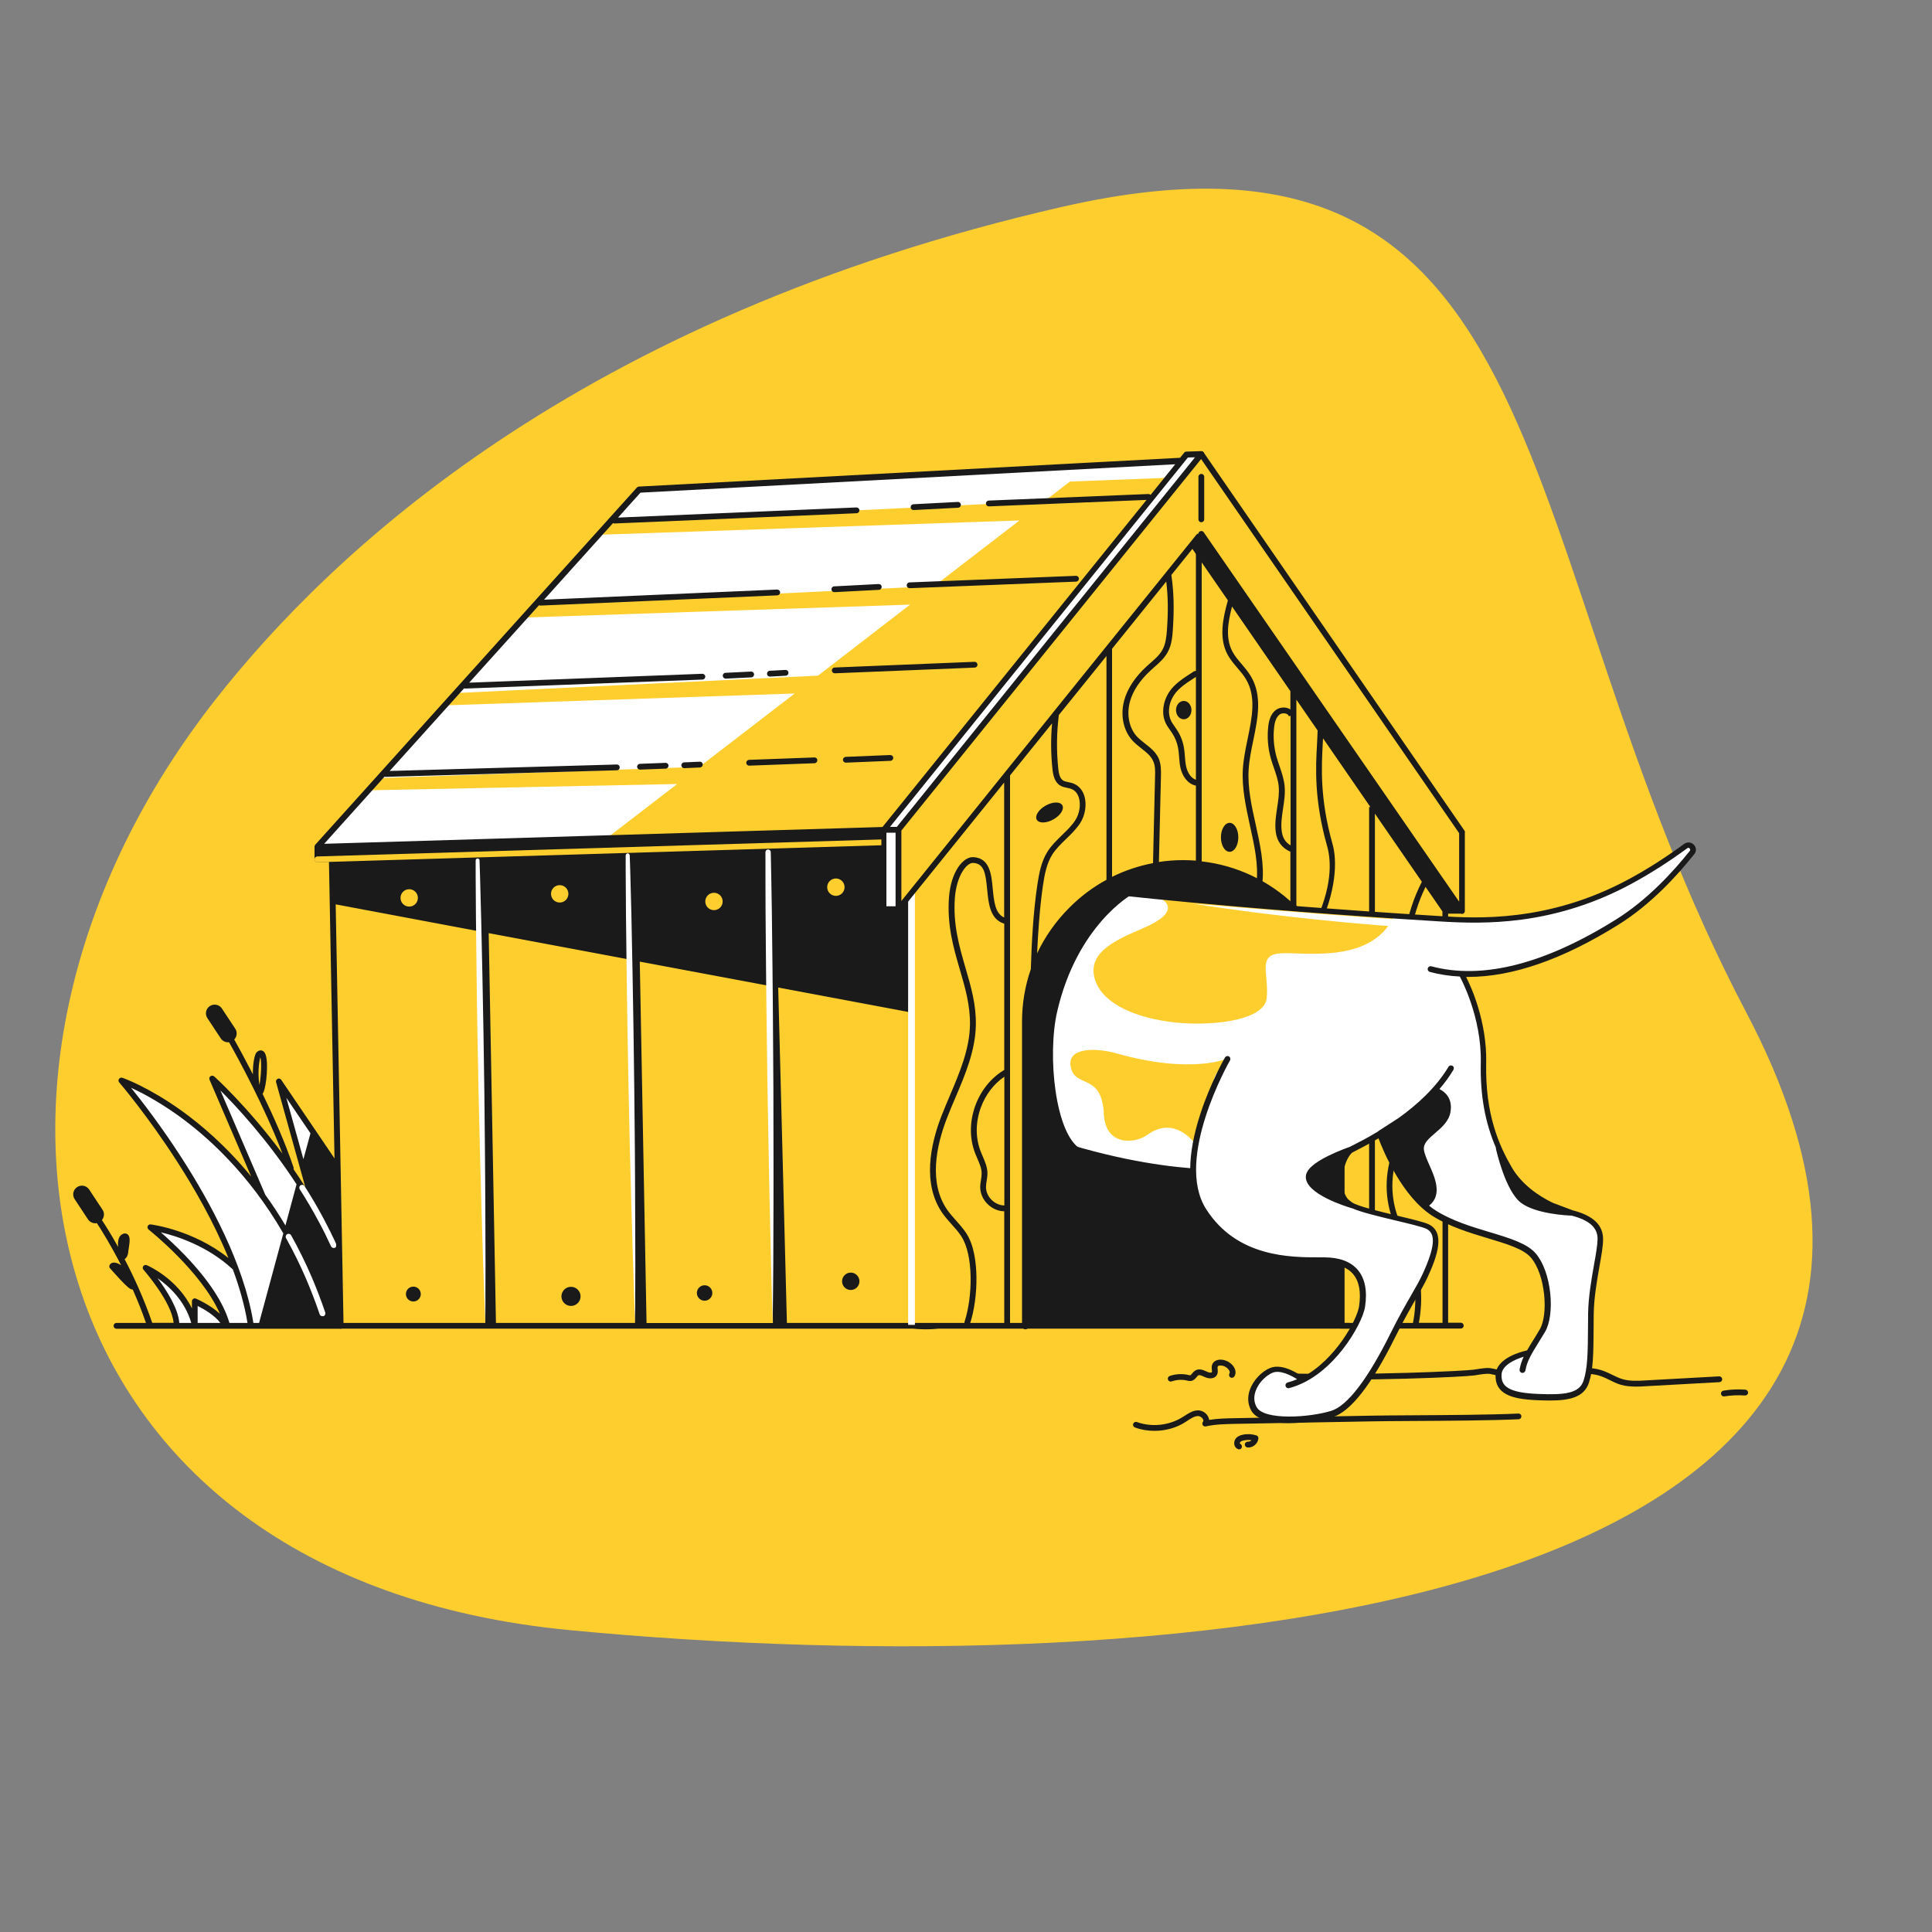 <?xml version="1.0" encoding="utf-8"?>
<!-- Generator: Adobe Illustrator 21.0.0, SVG Export Plug-In . SVG Version: 6.00 Build 0)  -->
<svg version="1.1" baseProfile="tiny" id="Layer_4" xmlns="http://www.w3.org/2000/svg" xmlns:xlink="http://www.w3.org/1999/xlink"
	 x="0px" y="0px" viewBox="0 0 2000 2000" xml:space="preserve">
<rect x="0" y="0" width="2000" height="2000" fill="#808080" stroke="none"/>
<g>
	<path fill="#FECE2F" d="M589.6,1687.5c-563.1-54-669.8-577.8-366-964c118-150,373.6-394.5,876.1-509.4
		c525.1-120,456.4,356.2,708.1,834.1C2135.5,1670.6,1215.6,1747.5,589.6,1687.5z"/>
</g>
<g>
	<g>
		<path fill="#1A1A1A" d="M1693.6,1435.4c-5.3,0-10.8-0.4-16.1-2c-4-1.2-7.6-3-11.2-4.8c-2.9-1.4-5.7-2.8-8.5-3.8
			c-13.1-4.7-27.8-2.5-42-0.4c-3.6,0.5-7.3,1.1-11,1.6c-20.7,2.5-41.4,1.3-61.7-3.6c-3.3-0.8-9.8,0.3-14.2,1
			c-0.9,0.1-1.8,0.3-2.5,0.4c-11.1,1.6-111.1,6.3-206.9,3.7c-1.7,0-3-1.4-2.9-3.1c0-1.7,1.4-3,3.1-2.9c99.6,2.7,197.2-2.4,205.8-3.6
			c0.7-0.1,1.6-0.2,2.5-0.4c5.1-0.8,12.1-2,16.5-0.9c19.6,4.7,39.6,5.9,59.6,3.4c3.6-0.4,7.3-1,10.8-1.5c14.9-2.3,30.4-4.6,44.9,0.6
			c3.2,1.2,6.2,2.6,9.2,4.1c3.5,1.7,6.8,3.3,10.3,4.4c7.7,2.3,16.1,1.9,24.2,1.4l76.1-4.2c1.6-0.1,3.1,1.2,3.2,2.8
			c0.1,1.7-1.2,3.1-2.8,3.2l-76.1,4.2C1700.5,1435.3,1697.1,1435.4,1693.6,1435.4z"/>
	</g>
	<g>
		<path fill="#1A1A1A" d="M1195.1,1481.2c-6.9,0-13.8-1.1-20.2-3.5c-1.6-0.6-2.4-2.3-1.8-3.8c0.6-1.6,2.3-2.4,3.8-1.8
			c15.3,5.5,33.3,3.6,47.1-5c0.7-0.5,1.4-0.9,2.2-1.4c4.1-2.6,8.7-5.7,14.1-5.7c0,0,0,0,0,0c4.3,0,8.6,2.8,10.5,6.8
			c0.5,1,0.8,2.1,0.9,3.1c8.8-1.5,17.7-1.6,26.4-1.8l141-2.6c9.5-0.2,24.4-0.3,41.7-0.4c37.3-0.2,83.7-0.5,111-1.8
			c1.7-0.1,3.1,1.2,3.1,2.8c0.1,1.7-1.2,3.1-2.8,3.1c-27.4,1.3-73.9,1.6-111.3,1.8c-17.3,0.1-32.2,0.2-41.7,0.4l-141,2.6
			c-9.9,0.2-20.1,0.4-29.8,2.6c-1.2,0.3-2.5-0.2-3.2-1.3c-0.7-1.1-0.6-2.5,0.2-3.5c0.2-0.2,0.8-1,0.1-2.5c-0.9-1.9-3.2-3.4-5.1-3.4
			c0,0,0,0,0,0c-3.7,0-7.2,2.3-10.9,4.7c-0.8,0.5-1.5,1-2.3,1.5C1217.7,1478.2,1206.4,1481.2,1195.1,1481.2z"/>
	</g>
	<g>
		<path fill="#1A1A1A" d="M1282.7,1500.4c-0.3,0-0.7-0.1-1-0.2c-1.7-0.6-3.1-2-3.7-3.9c-0.7-2.1-0.4-4.6,0.8-6.5
			c1.5-2.3,4.1-3.9,7.8-4.6c4.6-1,9.5-0.7,14,0.7c1.3,0.4,2.2,1.7,2.1,3.1c-0.2,2.6-1.6,5.2-3.8,7s-5,2.7-7.6,2.4
			c-1.6-0.2-2.8-1.7-2.7-3.3c0.2-1.6,1.7-2.8,3.3-2.7c1,0.1,2.2-0.3,3.1-1c0.2-0.2,0.4-0.3,0.5-0.5c-2.6-0.4-5.2-0.3-7.8,0.2
			c-2.1,0.4-3.4,1.1-4,2c-0.3,0.5-0.2,1.3,0,1.5c1.6,0.6,2.3,2.3,1.8,3.8C1285.1,1499.7,1284,1500.4,1282.7,1500.4z"/>
	</g>
	<g>
		<path fill="#1A1A1A" d="M1784.6,1445.6c-1.4,0-2.7-1-3-2.5c-0.3-1.6,0.8-3.2,2.5-3.5c7.5-1.3,15.1-1.6,22.7-1
			c1.7,0.1,2.9,1.6,2.8,3.2c-0.1,1.7-1.6,2.9-3.2,2.8c-7.1-0.5-14.2-0.2-21.3,0.9C1785,1445.6,1784.8,1445.6,1784.6,1445.6z"/>
	</g>
	<g>
		<path fill="#1A1A1A" d="M1211.9,1430.2c-1.2,0-2.4-0.8-2.8-2c-0.6-1.6,0.3-3.3,1.8-3.8c6-2.1,12.8-2.5,19.1-1.1l0.3,0.1
			c0.7,0.2,1.4,0.3,1.8,0.3c0.6-0.1,1.3-1,2-1.9c1-1.2,2.1-2.5,3.9-3.4c3.9-1.9,8,0,11,1.4l0.7,0.3c2,1,4.3,1.1,4.8,0.4
			c0.3-0.5,0.1-1.5,0-2.5c-0.2-1.4-0.3-3.2,0.2-5c0.7-2.1,2.1-3.7,4.2-4.6c3.6-1.6,8.2-0.8,11,0.5c4.2,1.8,7.6,5.4,8.7,9
			c0.8,2.5,0.5,4.9-0.8,7c-0.9,1.4-2.7,1.8-4.1,1c-1.4-0.9-1.8-2.7-1-4.1c0.2-0.4,0.5-1,0.2-2.1c-0.6-2-2.9-4.2-5.4-5.3
			c-2.1-0.9-4.7-1.1-6.1-0.5c-0.6,0.3-0.8,0.6-0.9,0.9c-0.2,0.6-0.1,1.5,0,2.5c0.2,1.8,0.4,4-0.8,6.1c-2.5,4.3-8.2,4.1-12.6,2.1
			l-0.7-0.3c-2.2-1-4.4-2.1-5.8-1.5c-0.6,0.3-1.3,1.1-1.9,1.9c-1.3,1.5-2.8,3.3-5.4,3.9c-1.7,0.3-3.1,0-4.3-0.3l-0.3-0.1
			c-5.2-1.2-10.8-0.8-15.8,0.9C1212.6,1430.1,1212.3,1430.2,1211.9,1430.2z"/>
	</g>
</g>
<g>
	<path fill="#1A1A1A" d="M1061.4,1372.5v-315c0-89.9,73.6-163.5,163.5-163.5h0c89.9,0,163.5,73.6,163.5,163.5v315"/>
</g>
<g>
	<g>
		<g>
			<polygon fill="#FECE2F" points="1242.4,472.6 1243.9,555.1 1514.4,944.6 1514.4,862.6 			"/>
		</g>
	</g>
	<g>
		<g>
			<g>
				<path fill="#FECE2F" d="M1227.4,895.6c6.1,0.3,21.1,1.2,27,2.2c78,13,138,81.2,138,162.8V1371l-156,0.1v1.1l261,0.5l-2-430
					l-259-378.5L1227.4,895.6z"/>
			</g>
		</g>
		<g>
			<path fill="#1A1A1A" d="M1516.3,860.4c-0.1-0.3-0.3-0.5-0.4-0.7l-269.8-391.2c-0.9-1.4-2.8-1.7-4.2-0.8c-1.4,0.9-1.7,2.8-0.8,4.2
				l269.4,390.6v70.9L1246.1,551c-0.9-1.4-2.8-1.7-4.2-0.8c-1.4,0.9-1.7,2.8-0.8,4.2l0.6,0.9l-6.1,6.4c-0.6,0-1.2,0.2-1.7,0.5
				c-1.4,0.9-1.7,2.8-0.8,4.2l38,55.1c-5.3,18.9-9.3,38.6-0.7,55.4c2.8,5.5,6.8,10.1,10.6,14.6c3.3,3.8,6.3,7.4,8.7,11.4
				c10.9,18.1,6.5,39.5,1.8,62.2c-2.1,10.2-4.3,20.8-4.9,31.1c-1.2,19.6,3.2,39.4,7.4,58.7c4.5,20.4,8.8,39.7,6.8,58.5l6,0.6
				c2.1-19.7-2.5-40.4-6.9-60.4c-4.2-18.8-8.5-38.3-7.3-57c0.6-9.9,2.7-20.2,4.8-30.2c4.7-22.8,9.5-46.3-2.6-66.5
				c-2.7-4.5-6.1-8.4-9.3-12.3c-3.8-4.4-7.4-8.6-9.9-13.5c-7-13.6-4.6-29.5-0.2-46.2l60.4,87.6v18.9c-0.8-0.5-1.7-1-2.7-1.3
				c-4.2-1.4-9.1-0.6-12.5,2c-5.9,4.6-7.3,12.3-7.8,17.8c-1.1,10.8-0.2,21.6,2.7,32c1,3.5,2.1,6.9,3.3,10.2
				c2.2,6.4,4.3,12.5,4.9,18.8c0.7,7.3-0.4,14.5-1.6,22.2c-1.2,8-2.5,16.3-1.5,24.7c1.2,10,6.2,16.9,15.2,20.9v54.5
				c-0.3,0.2-0.6,0.4-0.9,0.6c-1.3,1.4-1.3,3.6,0.1,4.9c32,30.6,49.7,71.6,49.7,115.6v314c0,0.8,0.3,1.6,0.8,2.2
				c0.5,1.1,1.5,1.8,2.7,1.8h124c1.7,0,3-1.3,3-3s-1.3-3-3-3h-13.1V945.8l13.1,0c0.1,0,0.2,0.1,0.3,0.1c0.1,0,0.1,0,0.2,0.1
				c0.2,0,0.4,0.1,0.7,0.1c0,0,0,0,0,0c0.2,0,0.4,0,0.5-0.1c0.1,0,0.1,0,0.2,0c0.1,0,0.2-0.1,0.4-0.1c0.1,0,0.1,0,0.2-0.1
				c0.1-0.1,0.2-0.1,0.4-0.2c0,0,0.1,0,0.1-0.1c0,0,0,0,0,0c0,0,0.1-0.1,0.1-0.1c0.1-0.1,0.2-0.2,0.3-0.3c0.1-0.1,0.1-0.1,0.2-0.2
				c0.1-0.1,0.1-0.2,0.2-0.2c0.1-0.1,0.1-0.2,0.1-0.3c0-0.1,0.1-0.2,0.1-0.3c0-0.1,0.1-0.2,0.1-0.3c0-0.1,0.1-0.2,0.1-0.3
				c0-0.1,0-0.3,0-0.4c0-0.1,0-0.1,0-0.2v0c0,0,0,0,0,0v-80.7C1516.6,861.7,1516.6,861,1516.3,860.4z M1336,875.1
				c-5.5-3.2-8.3-7.9-9.2-14.9c-0.9-7.5,0.2-15.1,1.4-23.1c1.2-7.7,2.4-15.7,1.6-23.7c-0.7-7.1-3-13.7-5.2-20.2
				c-1.1-3.2-2.3-6.6-3.2-9.9c-2.7-9.7-3.5-19.8-2.5-29.8c0.7-6.9,2.5-11.2,5.6-13.7c1.8-1.4,4.6-1.8,6.9-1c1.1,0.4,2.4,1.1,2.8,2.7
				l1.8-0.5V875.1z M1342,937.4V724.3l22,31.9c-0.1,4.2-0.4,8.6-0.6,13.6c-1.4,24.4-3.2,57.9,10.4,106c4.5,15.8,5.6,43-14.2,83.3
				C1353.9,951.4,1342,937.4,1342,937.4z M1417.3,835.5v534h-25.4v-312c0-33.7-9.9-65.8-28.5-93.1c0.2-0.1,0.3-0.2,0.4-0.4
				c20.1-41.6,20.4-73.3,15.7-90c-13.3-47.1-11.5-80-10.2-104c0.1-2,0.2-3.8,0.3-5.7l49,71.1H1417.3z M1462.7,1369.5h-39.4V842.3
				l48.6,70.5c-16.6,32.6-23.3,70.8-18.3,106.9c1.8,13,5,26.2,8.1,39c7.7,31.6,15,61.5,3.3,89.5c-2.8,6.7-6.7,13.1-10.5,19.2
				c-2.9,4.7-5.9,9.6-8.4,14.7c-11.5,22.9-13.8,50.1-6.4,74.6c2.6,8.6,6.3,16.8,9.9,24.7c2.6,5.7,5.3,11.7,7.5,17.6
				C1465.4,1321.2,1467.3,1346.3,1462.7,1369.5z M1493.3,1056.7c-5.3-8.6-10.7-17.6-13.3-27.1c-3.4-12.4-2.8-24.4,1.8-33.7
				c1.7-3.3,4.3-6.7,7.1-10.2c1.5-1.9,3-3.8,4.4-5.8V1056.7z M1493.3,966.5c-0.1,0.1-0.1,0.3-0.1,0.4c-1.1,5.1-5.1,10.2-9,15.1
				c-2.8,3.6-5.8,7.4-7.7,11.3c-5.3,10.7-6.1,24.2-2.3,38c3,10.9,9.1,20.7,15,30.2c0.7,1.2,1.5,2.4,2.2,3.5c0.4,0.7,1.1,1.2,1.9,1.3
				v303.1h-24.5c4.6-24.3,2.5-49.4-6.1-72.6c-2.3-6.2-5-12.2-7.7-18c-3.5-7.7-7.2-15.8-9.6-23.9c-7-23.1-4.8-48.6,6-70.2
				c2.4-4.9,5.4-9.6,8.2-14.3c3.9-6.4,7.9-13,10.9-20.1c12.4-29.8,4.6-62.1-3-93.3c-3.1-12.6-6.3-25.7-8-38.4
				c-4.7-33.9,1.2-69.6,16.2-100.5l17.5,25.4V966.5z"/>
			<ellipse fill="#1A1A1A" cx="1272.9" cy="866.8" rx="9" ry="15"/>
		</g>
	</g>
</g>
<g>
	<g>
		<g>
			<path fill="#1A1A1A" d="M1432.1,952.5c0,0-0.1,0-0.1,0l-17.3-0.7c-1.7-0.1-2.9-1.5-2.9-3.1c0.1-1.7,1.5-2.9,3.1-2.9l17.3,0.7
				c1.7,0.1,2.9,1.5,2.9,3.1C1435.1,951.3,1433.7,952.5,1432.1,952.5z"/>
		</g>
	</g>
	<g>
		<g>
			<path fill="#FFFFFF" d="M1197,927.8c0,0-94.3-10.6-140.2-29.9c-33.3-14-3.9,2.3-32.3,58.7s-30,130.4-30,130.4l-6.4,44.1
				c0,0,48.8,41.8,119.7,58.2c70.9,16.5,127.1,23.6,127.1,23.6s0.2,43.3,33.7,66.7c33.5,23.4,68,24.4,68,24.4s62.9-7.4,70.2,19.5
				c7.4,26.8,1.4,49.1-22.7,75.6s-37.8,29.9-37.8,29.9s-15-13.1-25.6-10.1c-10.6,3.1-32.8,18.6-19.3,42.2
				c13.5,23.6,85.6,0.1,85.6,0.1s24.5-24,35.4-44.6c10.9-20.6,52.6-95.4,52.6-95.4s19.9-37.1,5.9-49.7c-6.8-3.8-41.4-10.4-41.4-10.4
				s-42.3-5.3-48.9-27.1c-6.6-21.8,0.7-40.5,17.1-49.3l21-11.1c0,0,7.9,26.9,27.8,53.7c19.9,26.9,47.8,41,71.6,47.1
				s51.9,15.2,59.5,25.5s18.8,41.3,13.9,61.1c-4.8,19.8-18.7,39.2-18.7,39.2s-32.8,5.6-31.5,22.7c1.3,17.1,13.6,21.1,34.1,23
				c20.4,1.9,50.8,6.1,56.9-21.1c6.2-27.3,5.3-77.8,5.3-77.8s16.4-67.9,6.3-78.8c-10-10.9-55.7-20.4-70.6-34.5
				c-14.9-14.1-39.2-43.7-46-97c-6.8-53.3-0.2-67.1-8.7-91.4s-14.5-35.1-14.5-35.1s47.1-2,96.1-23c48.9-21,69.4-31.1,112.2-73.3
				c14-13.9,23.7-24.3,30.3-32.2c3.2-3.8-1.6-9.1-5.7-6.2c-25.5,17.8-71.6,47-116.1,60.6c-66.4,20.2-139.4,15.3-139.4,15.3
				l-114.6-8.5C1376.9,942.9,1246.4,943,1197,927.8z"/>
		</g>
	</g>
	<g>
		<g>
			<path fill="#FFFFFF" d="M1049.6,893.6c0,0-31.4-21.7-48.7-56.8c-17.2-35.1-47.6-82.7-117.2-84s-72.2,34-136.5,32.6
				s-106.1-16.3-106.9-9.4s-15.2,41.3,33,85.7c48.2,44.4,173.5,78.4,173.5,78.4s-16,55.7-6.7,88.8c9.3,33.1,35.1,38.2,35.1,38.2
				l-54.1,96.5c0,0-31.1,49.7-27.2,66.9c3.9,17.2,29.1,60.9,51.1,85.1c22,24.1,58.7,20.5,58.7,20.5s13.4-12.3,6.4-36.3
				c-7-24-40.5-20.2-40.5-20.2s-23.4-46.9-21.3-53.4c2.1-6.6,59-65.2,59-65.2s32.2-33,41.8-34.6c9.6-1.6,25.8-2.6,25.8-2.6
				s39.5,28,61.1,38.6l56.8-168.1L1049.6,893.6z"/>
		</g>
	</g>
	<g>
		<g>
			<path fill="#FECE2F" d="M1271.3,1095.5c0,0-36.9,17.2-115.7-5.1c-20.1-5.7-50.7-6.7-47.3,13.4c4,23.7,32.3,5.7,34.4,49.5
				c1.6,33.1,31.8,31.1,45.1,21.4c28.9-20.8,49.5,9.6,49.5,9.6s5.3-29.8,11.9-45.5C1256,1123,1271.3,1095.5,1271.3,1095.5z"/>
		</g>
	</g>
	<g>
		<g>
			<path fill="#FECE2F" d="M1197,927.8c0,0,35,12.3-14.2,33.3c-27.5,11.7-55.7,24.3-50.1,49.9c5.6,25.6,37.6,41,76.8,46.6
				s99.4,0.2,101.8-24.4c2.4-24.6-9.5-43.8,12.6-46.2c22.1-2.4,94.9,12.7,119.1-38.4c0,0-71.4-4.8-124-10.2
				C1247.7,931.1,1197,927.8,1197,927.8z"/>
		</g>
	</g>
	<g>
		<g>
			<path fill="#FFFFFF" d="M1313.1,1433.5c-3,6.2-3.5,13.7-0.8,20.1c3.5,8.2,11.6,13.3,19.4,17.7c-8.1-0.7-16.2-2.5-23.9-5.2
				c-2.1-0.7-4.3-1.6-6-3.1c-1.5-1.3-2.5-3.1-3.3-4.9c-3.9-9-2.8-19.9,2.8-27.9c4-5.6,12.4-12.1,19.7-11.8c6.4,0.2,3.3,1.8-0.1,5
				C1317.8,1426.3,1315,1429.6,1313.1,1433.5z"/>
		</g>
	</g>
	<g>
		<g>
			<path fill="#FFFFFF" d="M1398.1,1309.7c-9.2-9-49.8-16.3-62.1-20.1c-64.5-20.1-63-80.5-60.5-97c4.2-27.8,11.7-41.2,13.2-64.2
				c0.7-11.6-8.9-29.7-17.5-33c-1,1.6-2.2,3-3.7,4.2c-0.8,0.6-1.6,1.3-2.3,1.9c-0.9,3.5-2.8,6.7-5.6,9.2c-0.2,0.3-0.4,0.6-0.6,0.8
				c-0.2,1.8-1,2.2-0.9,1.6c-1.6,4.1-2.7,8.3-3.7,12.5c-2,8.2-3.8,16.2-6.8,24c-4.3,11.3-7.4,22.9-9.8,34.8c0,0.2-0.5,2.5-0.6,3.3
				c-0.3,1.9-0.7,3.9-1,5.8c-0.1,0.6-0.2,1.2-0.4,1.7c0.3,0.7-0.4,4.1-0.7,5.7c1.9,5,1.9,10.4-0.2,15.3c0.8,10.7,5.7,43.8,33.5,63.3
				c33.5,23.4,68,24.4,68,24.4s41.9-4.9,61.3,7.9C1398.2,1311.2,1398.3,1310.5,1398.1,1309.7z"/>
		</g>
	</g>
	<g>
		<g>
			<path fill="#FFFFFF" d="M1422.5,1416.7c10.9-20.6,52.6-95.4,52.6-95.4s19.9-37.1,5.9-49.7c-2.3-1.2-7.5-2.8-13.6-4.3
				c0.5,0.4,0.9,0.7,1.2,0.9c7.4,7.4,6.4,20.1,1.4,29.3c-5,9.2-13.1,16.3-19.6,24.5c-7.4,9.3-12.8,20.1-15.8,31.6
				c-1.7,6.4-2.5,12.9-4.2,19.3c-4.4,17.6-14.3,33.8-27.8,45.9c-5.3,4.7-11.2,8.8-15.3,14.5c-5.5,7.6-7.5,17.5-14.2,24
				c-5.8,5.6-14.2,7.7-20.7,12.3c18.5-3,34.7-8.3,34.7-8.3S1411.6,1437.3,1422.5,1416.7z"/>
		</g>
	</g>
	<g>
		<g>
			<path fill="#FFFFFF" d="M1653.9,1268.3c-9.2-10.1-48.6-18.8-66.4-31.2l-3.6,9.2c0,0,26.5,6.6,51.6,27.4c12.1,10,10.4,39,0.7,66.4
				c-16.6,47.1-1.6,72.9-12.6,88.7c-8.2,11.7-43.7,18.7-34.9,17c0.6-0.1,38.1-1.8,38.8-2c7.1-3.2,12.6-8.9,14.8-18.9
				c6.2-27.3,5.3-77.8,5.3-77.8S1664,1279.2,1653.9,1268.3z"/>
		</g>
	</g>
	<g>
		<g>
			<path fill="#FFFFFF" d="M1009,1297.4c0,0-4.7,57.3-13.4,64s-21.3,12.2-21.3,12.2s-49,1-48.4-12.2c0.6-13.2,8.1-23.9,28-16.5
				c0,0,5.1-6.8,7.2-67.6c2.1-60.8-2.5-152.7-2.5-152.7l14.3-0.6l55.6,34.4L1009,1297.4z"/>
		</g>
	</g>
	<g>
		<g>
			<path fill="#FFFFFF" d="M1234.7,935.4c43.1,3.5,86.2,7.2,129.3,10.5l32.3,2.4c10.8,0.7,21.5,1.6,32.3,2.2
				c21.5,1.5,43.1,2.7,64.6,3.8l16.2,0.7l8.1,0.4c2.7,0.1,5.4,0.2,8,0.2c10.7,0.2,21.4,0.1,32.1-0.7c10.7-0.7,21.3-1.8,31.9-3.5
				c10.6-1.7,21-3.9,31.4-6.6c10.3-2.7,20.5-6,30.5-9.9c10-3.8,19.8-8.1,29.4-13.1c19.1-9.7,37.2-21.7,54-35.3
				c-15.6,15-33.2,27.9-52.1,38.8c-9.5,5.4-19.3,10.2-29.3,14.5c-10,4.3-20.4,7.9-30.8,11c-10.5,3.1-21.1,5.6-31.9,7.5
				c-10.8,1.9-21.6,3.3-32.5,4.2c-10.9,0.8-21.8,1-32.7,0.9c-2.7-0.1-5.5-0.1-8.2-0.2l-8.1-0.3c-5.4-0.2-10.8-0.4-16.2-0.7
				c-43.2-2.3-86.4-5.7-129.4-10.2c-21.5-2.2-43-4.7-64.5-7.4C1277.5,941.7,1256.1,938.9,1234.7,935.4z"/>
		</g>
	</g>
	<path fill="#1A1A1A" d="M1753.5,874.5c-2.7-2.8-6.9-3.2-10.1-0.9c-19,14-38.3,26.3-57.2,36.5c-83.5,45.1-158.5,40.5-194.6,38.3
		c-217.8-13.4-347.6-28.8-351.3-29.3c-28.4-4.9-81.1-13.9-111.8-46.7c-9.3-9.9-17.3-23.4-25.7-37.6c-18.5-31.3-39.5-66.7-83-79.8
		c-41.9-12.6-78,0.9-109.9,12.8c-16.5,6.2-32.1,12-47,13.8c-30.7,3.7-77.9-1.9-103.7-5.6c0.3-6.3-4.2-12.8-11.6-15.9
		c-8.9-3.7-18.6-0.9-21.6,6.3c-2.9,6.9,1.4,15.3,9.6,19.2c-0.4,5.2-0.4,12.1,1.1,20.1c5.4,29.7,26.3,51.5,42.8,64.6
		c56.4,44.7,162.5,73,163.5,73.2c0.2,0.1,0.4,0.1,0.6,0.1c-6.6,26.8-10.9,53.7-7.8,76.3c4.3,31.6,24.3,44,35.9,48.6
		c-0.1,0.1-0.2,0.3-0.3,0.4c-3.1,5.5-77.2,135.2-81.1,155.3c-4.3,22.3,40.3,81.5,52.6,93.5c11.8,11.5,42.4,22,56.5,22
		c2.5,0,4.5-0.3,5.7-1c4.7-2.6,7.8-11.1,9.2-18.1c1.1-5.7,2.8-20.1-5-29.8c-10.1-12.4-17.5-16.8-37.8-14.1
		c-9.9-21.8-19.8-45.8-20.2-50.1c1.8-4,19.7-25.7,43.9-51c31.8-33.1,48.8-45.6,54.2-46.3c1.1-0.1,2.4-0.3,3.8-0.4
		c0.8-0.1,1.6-0.2,2.5-0.3c3.1,29.6,5,134.9-0.4,184.1c-1.2,10.7-3.3,19.9-5.3,26.9c-3.9-1.4-10.8-3-16.9,0.3
		c-6.1,3.3-9.5,10.5-10.3,21.4c-0.2,2.3,0.6,5.6,5,8.5c6,4,18,6.3,30.5,6.3c10.9,0,22.2-1.8,30-5.8c16.5-8.5,18.5-29,20.1-45.4
		c0.1-1.3,0.2-2.5,0.4-3.7c3.5-33.5,6.6-56.8,13.2-99.4c4.4-28.1,7.7-50.7,8.9-59.3c11.9,6.1,24.5,11.8,36.9,16.2
		c72.4,25.6,129,34.3,164.3,37.1c0.6,15.5,4.4,28.7,11.4,39.6c33.6,52.8,91.3,52.7,122.3,52.7c1.8,0,3.5,0,5.1,0
		c13.7,0.1,23.8,3.7,29.8,10.8c6.3,7.4,8.4,18.6,6.2,33.4c-2.1,14-24.5,55.4-58.3,73.2c-0.1-0.1-0.3-0.3-0.4-0.4
		c-0.8-0.6-19.6-14.6-33.3-9c-8.9,3.6-17.6,12.9-21,22.4c-2.7,7.5-2.3,15,1.3,21.6c5.7,10.5,23.7,12.9,37.8,13.1c0.5,0,1,0,1.6,0
		c15.2,0,32.6-2.4,45-6.2c18.5-5.7,40.3-33.6,64.8-83c8.5-17.2,15.9-30,21.8-40.3c4.8-8.3,8.5-14.9,11.4-21
		c10.5-22.7,18.8-47,1.2-55.4c-4.7-2.2-17.5-5.3-32.3-8.8c-18.4-4.4-41.4-9.9-46.9-13.8c-1.7-1.2-3.1-2.4-4.4-3.6
		c-2.9-3.6-5.6-9.8-5.2-20.3c0.5-11,3.2-18,5.4-21.9c2-3.7,4-5.4,4.5-5.8c0.8-0.4,1.7-0.9,2.7-1.4c5.4-2.8,14.1-7.2,24.4-13.3
		c5.1,13.5,24.6,60.5,56,80.4c17.4,11,38.5,17.4,57.1,23c20,6,37.3,11.2,44.9,20.3c14.9,17.7,18,58.6,9,74c-2.3,4-4.6,7.7-6.8,11.2
		c-2.3,3.7-4.4,7.1-6.4,10.6c-6.2,1.4-31.9,8-32.6,25.3c-0.4,9.5,3.4,16.1,11.5,20.3c6.8,3.5,16.6,5.4,31.9,6
		c4.4,0.2,8.8,0.3,12.9,0.3c19.7,0,35.3-3.1,40.3-18.3c4.6-13.9,4.7-30,4.9-56.7c0-4.4,0.1-9.1,0.1-14.1c0.2-16.9,3.3-34.5,6-50
		c2-11.2,3.7-20.9,3.7-27.7c0.1-14.8-10.1-24.6-31.5-30.1l-20.7-7.8c-15.1-7.3-32.2-19.3-42.3-36.6c-12.9-22.2-27.7-54.5-26.5-108.2
		c0.9-42.9-15.8-79.3-20.8-89c0.7,0,1.4,0,2.2,0c45.8,0,97.9-18.1,155.7-54.2c33.5-20.9,60.9-51,78-72.5
		C1756.4,881.5,1756.2,877.3,1753.5,874.5z M1016.2,1220.8c-6.6,42.7-9.7,66-13.2,99.7c-0.1,1.2-0.2,2.5-0.4,3.7
		c-1.5,15-3.3,33.7-16.9,40.7c-0.7,0.3-1.4,0.7-2.2,1c2.7-4.6,4.4-11.9,2.3-23.2c-23.3-125.7-4.9-196.1-1.5-207.4
		c9.9,6.4,24.5,15.5,41.1,24.3C1024.5,1165.8,1021,1190,1016.2,1220.8z M1749.3,880.8c-16.8,21.1-43.7,50.7-76.5,71.1
		c-73.9,46.2-138.2,62.5-191.1,48.4c-1.6-0.4-3.2,0.5-3.7,2.1c-0.4,1.6,0.5,3.2,2.1,3.7c10,2.7,20.4,4.3,31.1,4.8
		c0.1,0.2,0.1,0.4,0.3,0.6c0.2,0.4,22.4,40.8,21.4,88.5c-0.7,33.3,4.2,61.5,15.7,88.2c0,0.3,0,0.7,0,1c0.4,1.8,9.8,43.8,26,56
		c15.5,11.6,48.4,13.1,52.4,13.2c18.4,4.8,26.9,12.5,26.8,24.2c-0.1,6.3-1.7,15.8-3.7,26.7c-2.6,14.9-5.9,33.5-6.1,50.9
		c-0.1,5-0.1,9.7-0.1,14.1c-0.2,26.1-0.4,41.8-4.6,54.9c-4.3,13.2-19.3,15-47.2,13.8c-32-1.3-38.2-8.7-37.7-20.1
		c0.4-9.5,13.6-15.6,22.9-18.4c-2,4.3-3.5,8.7-4.2,13.3c-0.3,1.6,0.9,3.2,2.5,3.4c0.2,0,0.3,0,0.5,0c1.5,0,2.7-1.1,3-2.5
		c1.5-9.5,6.8-18,13.5-28.8c2.2-3.6,4.5-7.3,6.9-11.3c5-8.6,7-23.5,5.3-39.8c-1.8-17-7.2-32-14.9-41.1
		c-8.8-10.4-26.8-15.9-47.8-22.2c-18.3-5.5-39-11.7-55.7-22.3c-2.4-1.5-4.7-3.2-7-5.1c14-11.1,6.1-29,0.2-42.2
		c-2.7-6.1-5.2-11.8-5.6-16.1c-0.6-6.4,5.1-11.2,11.6-16.8c6.8-5.8,14.5-12.4,16-22.3c2.2-14.1-6.1-20.6-11.5-23.3
		c5.4-6.3,10.3-12.9,14.5-20c0.8-1.4,0.4-3.3-1-4.1c-1.4-0.8-3.3-0.4-4.1,1c-13,21.7-32.8,39.6-51.9,53.2l-20.6,13.3
		c-0.1,0.1-0.2,0.1-0.2,0.2c-0.2,0.1-0.3,0.3-0.4,0.4c-11.1,6.7-20.6,11.5-26.3,14.4c-1.1,0.6-2,1-2.8,1.4
		c-1.6,0.6-11.6,4.1-21.8,9.1c-15.7,7.7-23.5,14.8-23.7,21.7c-0.8,18.1,42.5,31.2,47.4,32.7c0.2,0.1,0.4,0.1,0.6,0.1
		c8.9,4,27.5,8.5,45.6,12.8c13.9,3.3,27,6.5,31.1,8.4c10.2,4.9,9,19.1-4.1,47.5c-2.7,5.8-6.4,12.3-11.1,20.5
		c-6,10.4-13.4,23.3-22,40.6c-23.4,47.1-44.5,74.7-61.2,79.9c-22.6,7-69.8,10.1-77.3-4c-2.8-5.1-3.1-10.7-0.9-16.7
		c3.2-9,11.3-16.3,17.6-18.8c7.6-3.1,19.3,2.9,25.3,6.8c-3.2,1.3-6.4,2.4-9.8,3.3c-1.6,0.4-2.6,2-2.2,3.7c0.3,1.4,1.6,2.3,2.9,2.3
		c0.2,0,0.5,0,0.7-0.1c24.7-6.4,43.7-25.1,55.2-39.7c13.6-17.3,22.2-35.5,23.5-44.6c2.5-16.6-0.1-29.4-7.6-38.2
		c-7.3-8.5-18.8-12.8-34.4-12.9c-1.6,0-3.4,0-5.2,0c-29.8,0-85.4,0.1-117.3-49.9c-33.4-52.3,24.1-153,24.7-154
		c0.8-1.4,0.3-3.3-1.1-4.1c-1.4-0.8-3.3-0.3-4.1,1.1c-0.2,0.3-15.1,26.3-25.6,58.7c-6.8,20.9-10.2,39.6-10.4,55.9
		c-35-2.8-90.8-11.4-162.3-36.7c-37.5-13.3-77-38.9-90.4-48.1c25.4-5.2,58.3-17.3,79.8-48.5c0.9-1.4,0.6-3.2-0.8-4.2
		c-1.4-0.9-3.2-0.6-4.2,0.8c-28.8,41.8-79.9,47.4-101.8,49.8c-1.4,0.2-2.7,0.3-3.9,0.4c-6.1,0.7-21.4,9.9-59.1,49.4
		c-10.8,11.3-21.9,23.6-30.4,33.7c-13.8,16.3-13.9,18.4-13.9,19.6c-0.2,5.7,13.8,37.7,20.1,51.6c-1.3,0.2-2.6,0.5-4,0.7
		c-1.6,0.3-2.7,1.9-2.4,3.5c0.3,1.6,1.9,2.7,3.5,2.4c26.9-5.2,32.6-1.5,42.2,10.3c4.3,5.4,5.7,14.7,3.8,24.9
		c-1.6,8.1-4.6,13.1-6.2,14c-4.5,2.5-41.4-6.6-55.1-20c-14-13.6-54.3-70.2-50.9-88c3-15.3,53.9-107.1,80.4-153.5
		c0.3-0.5,0.4-1,0.4-1.6c5.6,1.6,11.3,2.4,16.9,2.4c10.9,0,21.1-2.9,28-8.6c32.9-27.1,48.6-83.2,56.1-125.5
		c9.8-55.7,7.6-102.6,7.5-103.1c-0.1-1.7-1.5-2.9-3.1-2.8c-1.7,0.1-2.9,1.5-2.8,3.1c0,0.5,2.2,46.7-7.5,101.7
		c-7.3,41.3-22.5,96-54,121.9c-11.2,9.2-30.7,8.8-44.1,3.5c-10.4-4.1-28.4-15.2-32.3-43.8c-5-37,10.7-87.4,23.3-128
		c5-16.1,9.8-31.4,12.4-43.4c6.7-30.6-0.9-68-1.2-69.6c-0.3-1.6-1.9-2.7-3.5-2.3c-1.6,0.3-2.7,1.9-2.3,3.5
		c0.1,0.4,7.7,37.7,1.2,67.1c-2.6,11.7-7.3,26.8-12.3,42.9c-4.7,15.2-9.9,31.8-14.3,48.6c-0.2-0.1-0.4-0.2-0.5-0.2
		c-1.1-0.3-105.9-28.3-161.3-72.1c-28.3-22.4-37.7-45.3-40.6-60.6c-1.3-6.9-1.4-12.8-1.1-17.5c6.5,1.1,12.7-1.1,15.8-5.7
		c25.8,3.8,74.1,9.7,106.3,5.8c15.7-1.9,31.6-7.8,48.4-14.1c32.5-12.2,66.1-24.7,106.1-12.7c41.3,12.4,61.6,46.8,79.5,77.1
		c8.6,14.6,16.7,28.3,26.5,38.7c32.1,34.2,86.2,43.5,115.2,48.5c0,0,0.1,0,0.1,0c1.3,0.2,131.6,15.8,351.8,29.3
		c24.7,1.5,52,2.3,84-1.9c39.9-5.3,78.2-17.8,113.8-37.1c19.2-10.4,38.7-22.8,57.9-36.9c1-0.7,1.8-0.2,2.2,0.2
		C1749.5,878.9,1750.1,879.8,1749.3,880.8z"/>
	<path fill="#1A1A1A" d="M809.5,803.5c-9.2-2.1-18.2-2.7-25.4-1.7c-8.1,1.2-13.2,4.4-14.3,9.1c-2.4,10.2,14.9,20.1,32.3,24.1
		c6,1.4,12.2,2.1,17.9,2.1c11,0,20.2-2.8,21.7-9.6c0,0,0,0,0,0C844.3,817.4,827,807.5,809.5,803.5z M836,826.2
		c-0.9,4-14,7.2-32.4,2.9c-2.6-0.6-5-1.3-7.3-2c9.6-0.2,16.6-2.8,17.6-7.3c0.8-3.4-1.9-7.2-6.8-10.8c0.4,0.1,0.7,0.2,1.1,0.2
		C826.6,813.6,837,822.2,836,826.2z"/>
	<g>
		<g>
			<path fill="#1A1A1A" d="M811.4,782.8c0.8-0.4,1.4-0.6,2.1-0.9c0.7-0.3,1.4-0.5,2.1-0.7c1.4-0.5,2.8-0.8,4.2-1.1
				c2.9-0.6,5.9-0.9,9-0.8c3.1,0.1,6.4,0.8,9.5,2l2.3,1c0.8,0.4,1.5,0.9,2.2,1.3l1.1,0.7l1,0.8l2,1.7c3,2.5,3.4,7,0.9,9.9
				c-2.5,3-7,3.4-9.9,0.9c-0.4-0.3-0.7-0.6-1-1l-0.4-0.5c-0.3-0.3-0.5-0.7-0.8-1.1l-0.4-0.6l-0.5-0.5c-0.3-0.3-0.6-0.7-1-1
				c-0.4-0.3-0.7-0.5-1.1-0.8c-1.5-1-3.3-1.9-5.4-2.5c-2.1-0.5-4.3-0.8-6.6-0.8c-1.2,0-2.3,0-3.5,0.2c-0.6,0-1.2,0.1-1.8,0.2
				c-0.6,0.1-1.2,0.2-1.6,0.3l-0.4,0.1c-1.9,0.3-3.8-0.9-4.2-2.9C809,785.1,809.9,783.5,811.4,782.8z"/>
		</g>
	</g>
</g>
<g>
	<g>
		<g>
			<g>
				<path fill="#FFFFFF" d="M349.8,1207l-58-79.3l30,114c0,0-48-70.7-69.3-92s-30.7-29.3-30.7-29.3l46,110c0,0-30-36-56.7-60
					s-80-48-80-48l67.3,97.3c0,0,38.7,70.7,44.7,90.7c0,0-42.7-33.3-84-38.7c0,0,46.7,46,56.7,60s17.3,39.3,17.3,39.3
					s-18-17.3-29.3-22l-2.7,21.3c0,0-12.7-43.3-44.7-52.7c0,0,24,36,25.3,54h172.7L349.8,1207z"/>
			</g>
		</g>
		<path fill="#1A1A1A" d="M354.4,1370.1l-2-70.4c0.3-0.7,0.3-1.6,0-2.4c0-0.1,0-0.1-0.1-0.2l-2.5-88.6c1-1,1.1-2.6,0.3-3.7l-59-87
			c-0.8-1.2-2.4-1.7-3.7-1c-1.3,0.6-2,2.1-1.6,3.5l30.2,108.4c-0.2-0.3-0.4-0.6-0.6-0.9c-3.8-6-7.6-11.8-11.5-17.4
			c0.2-0.6,0.2-1.2,0-1.9c-8.7-25.7-20.7-52.8-32.1-76.2c1-1.3,1.6-3.2,2.1-5.1c1.4-5.3,2.4-13.9,2.5-21.4c0.3-15.1-3-17-4.2-17.8
			c-1-0.6-3.5-1.6-6.5,1.3c-2.2,2-4.1,12-3.9,22.8c-8.2-15.9-15.2-28.7-19.3-36c2.8-3,3.4-7.6,1-11.2l-13.8-20.9
			c-2.7-4.1-8.3-5.3-12.5-2.5c-4.1,2.7-5.3,8.3-2.5,12.5l13.8,20.9c1.9,2.9,5.3,4.4,8.6,4c9.7,17.2,36.9,67,55.3,115.4
			c-36.3-49.1-70.3-79.7-70.7-80c-1-0.9-2.6-1-3.8-0.2c-1.1,0.8-1.6,2.3-1,3.6l43.1,100.2c-26-31.7-52.2-53.9-72.6-68.5
			c-34.4-24.5-59.6-33.3-60.7-33.7c-1.3-0.4-2.7,0-3.5,1.2c-0.8,1.1-0.7,2.6,0.2,3.6c0.3,0.3,29.3,34.2,60,82
			c17.5,27.2,37.9,62.5,53.1,99.8c-36.6-29.1-78.6-34.5-80.5-34.8c-1.3-0.2-2.6,0.6-3.1,1.8c-0.5,1.2-0.1,2.7,0.9,3.5
			c0.6,0.5,54.8,43.4,73.9,87.3c-10-9.4-24.1-15.4-24.9-15.8c-0.9-0.4-2-0.3-2.8,0.3c-0.8,0.6-1.3,1.5-1.3,2.5v7.4
			c-15.1-30.9-45.3-44.2-46.8-44.8c-1.3-0.5-2.8-0.1-3.6,1c-0.8,1.1-0.7,2.7,0.2,3.7c0.3,0.3,29.3,33.3,31.2,55h-22.1
			c-8.6-25-19-47.6-28.6-65.9c0.2-0.1,0.3-0.2,0.4-0.3c3-2.4,3.4-6.4,3.5-8.6c0-0.5,0.2-1.4,0.4-2.5c1.1-6.8,1.7-12.2-1.3-14.4
			c-0.9-0.6-2.7-1.5-5.4-0.1c-4.3,2.3-4.8,8-4.3,13.3c-6.9-12.5-13-22.1-16.8-27.9c2.5-3,2.9-7.4,0.6-10.7l-13.8-20.9
			c-2.7-4.1-8.3-5.3-12.5-2.5c-4.1,2.7-5.3,8.3-2.5,12.5l13.8,20.9c2.1,3.1,5.8,4.5,9.2,3.9c5.2,7.9,14.7,23.3,25.1,43.6
			c-3.2-2.2-6.2-3.1-8.4-2.7c-2,0.3-3.4,1.6-3.8,3.3c-0.2,0.9,0.1,1.8,0.7,2.5c0,0.1,4.9,5.6,9.9,11c7.8,8.3,11,11,13.3,11
			c0.1,0,0.2,0,0.3,0c4.8,10.8,9.5,22.4,13.7,34.6h-30.5c-1.7,0-3,1.3-3,3s1.3,3,3,3h112.7c0,0,0,0,0,0c0,0,0,0,0,0h119.3
			c1.7,0,3-1.3,3-3C355.6,1371.5,355.1,1370.6,354.4,1370.1z M268.6,1123.1c-2.1-11.4-0.4-24.5,0.9-28.7
			C271.1,1099.6,270.2,1114.6,268.6,1123.1z M185.6,1369.5c-1.1-15-13.3-34-22.5-46.3c11.9,8.3,28.3,23.3,34.9,46.3H185.6z
			 M321.4,1173.2l-7.3,26.8l-17.7-63.6L321.4,1173.2z M228.2,1128.9c16.3,16.2,48.7,50.9,78.8,97.1l-11.5,42.6
			c-6.8-11.4-13.8-22-20.9-31.8c0-0.2-0.1-0.4-0.2-0.5L228.2,1128.9z M204.6,1369.5v-17.6c6.2,3.1,17.6,9.6,23.5,17.6H204.6z
			 M237.5,1369.5c-6-20.7-21.3-44.1-45.4-69.4c-9.8-10.2-19.1-18.7-25.6-24.4c16.5,3.9,48.1,14,74.1,38c0.1,0.1,0.3,0.2,0.4,0.3
			c6.8,18.4,12.2,37.1,15.2,55.5H237.5z M188.4,1199.2c-21.4-33.3-42-59.9-52.8-73.2c10.5,4.8,27.8,13.8,48.2,28.3
			c30.4,21.7,73.6,60.4,109.5,122.5l-25.1,92.7h-5.9C252.6,1308.5,216.8,1243.3,188.4,1199.2z"/>
	</g>
	<g>
		<path fill="#FFFFFF" d="M345.4,1291.9c-1.1,0-2.2-0.6-2.7-1.7c-3.9-8.5-8.1-17-12.7-25.5c-6-11.2-12.6-22.5-19.7-33.6
			c-0.9-1.4-0.5-3.3,0.9-4.1c1.4-0.9,3.3-0.5,4.1,0.9c7.2,11.2,13.9,22.7,19.9,34c4.6,8.6,8.9,17.3,12.9,25.9c0.7,1.5,0,3.3-1.5,4
			C346.2,1291.8,345.8,1291.9,345.4,1291.9z"/>
	</g>
	<g>
		<path fill="#FFFFFF" d="M333.7,1362.5c-1.3,0-2.4-0.8-2.8-2c-4.2-12.5-9-24.8-14-36.6c-6.3-14.6-13.3-28.8-20.8-42.2
			c-0.8-1.4-0.3-3.3,1.2-4.1c1.4-0.8,3.3-0.3,4.1,1.2c7.6,13.6,14.7,28,21.1,42.8c5.1,12,9.9,24.4,14.2,37.1
			c0.5,1.6-0.3,3.3-1.9,3.8C334.4,1362.5,334.1,1362.5,333.7,1362.5z"/>
	</g>
</g>
<g>
	<g>
		<path fill="#1A1A1A" d="M1171.4,926.1c0,0-56.3,31.4-77,121c-10.5,45.5-2,127.5,24.5,142.5l-57-18.5c0,0-2-118.5,0.5-128
			s8.1-55.7,38-90.2c27.5-31.8,40-30.2,40-30.2L1171.4,926.1z"/>
	</g>
	<g>
		<polygon fill="#FECE2F" points="1242.4,472.6 928.4,857.6 931.4,938.6 1239.7,555.9 		"/>
	</g>
	<g>
		<path fill="#FECE2F" d="M1234.4,1371.1l-172,0.1v-310.5c0-90.7,74.2-165,165-165h0c0,0,7-331.8,7-331.8l-291,358.8l-1,449l292,0.5
			V1371.1z"/>
	</g>
	<g>
		<polygon fill="#FECE2F" points="341.4,880.6 354.4,1371.6 973.4,1371.6 955.4,888.6 913.4,870.6 		"/>
	</g>
	<path fill="#1A1A1A" d="M1396.9,1369.5H814.6l-9-347.2l134.8,25.3l3.2-123.1l-12.2,17.6l-16.8-2.5l1-72.5l-569.1,22.9
		c-0.1-1.6-1.4-2.9-3-2.9c0,0,0,0-0.1,0c-1.7,0-3,1.4-2.9,3.1l9,481.3c0,0.1,0,0.3,0.1,0.4c0,0.2-0.1,0.3-0.1,0.5c0,1.7,1.3,3,3,3
		h1044.3c1.7,0,3-1.3,3-3S1398.6,1369.5,1396.9,1369.5z M796.9,1020.7l3.2,348.9H669.3l-7-374.1L796.9,1020.7z M650.4,993.1l7,376.4
		h-144L505.9,966L650.4,993.1z M347.5,936.2l147.4,27.7l7.5,405.6H355.6L347.5,936.2z"/>
	<g>
		<rect x="940.1" y="924.5" fill="#FFFFFF" width="7" height="447"/>
	</g>
	<g>
		<polygon fill="#FECE2F" points="1222.4,477.6 660.4,505.6 331.4,875.6 930.4,860.1 1165.4,581.6 		"/>
	</g>
	<g>
		<path fill="#FFFFFF" d="M1223.3,477l-505.7,26.9l-57.1,1.7L543.3,637.4l12.5-11l411.3-19.7l88.2-67.9l-435.9,14.8l14.7-12.9
			l447.1-21.9l26.4-20.3c60.3-2.3,101.8-3.9,101.8-3.9L1223.3,477z"/>
		<polygon fill="#FFFFFF" points="469.6,720.2 472.8,717.4 846.8,699.4 942.1,625.9 541.6,639.3 		"/>
		<polygon fill="#FFFFFF" points="331.4,875.6 621.6,872.7 701,811.6 382.6,818.1 		"/>
		<polygon fill="#FFFFFF" points="383,817.6 397.1,805.3 724,793.8 822.7,717.9 460.7,730.2 		"/>
	</g>
	<g>
		<polygon fill="#FFFFFF" points="1242.4,472.6 1228.9,471.6 915.9,858.1 913.9,940.1 931.4,938.6 930.4,860.1 1062.9,693.1 		"/>
	</g>
	<g>
		<circle fill="#FECE2F" cx="423.6" cy="929.5" r="9"/>
	</g>
	<g>
		<circle fill="#FECE2F" cx="579.4" cy="925.3" r="9"/>
	</g>
	<g>
		<circle fill="#FECE2F" cx="739.1" cy="933.2" r="9"/>
	</g>
	<g>
		<circle fill="#FECE2F" cx="865.3" cy="918.4" r="9"/>
	</g>
	<g>
		<circle fill="#1A1A1A" cx="880.7" cy="1326.4" r="9"/>
	</g>
	<g>
		<circle fill="#1A1A1A" cx="729.4" cy="1338.5" r="8"/>
	</g>
	<g>
		<circle fill="#1A1A1A" cx="591.1" cy="1342" r="9.9"/>
	</g>
	<g>
		<circle fill="#1A1A1A" cx="427.9" cy="1339.6" r="7.7"/>
	</g>
	<g>
		<path fill="#1A1A1A" d="M1243.6,540.6c-1.7,0-3-1.3-3-3v-44c0-1.7,1.3-3,3-3s3,1.3,3,3v44C1246.6,539.3,1245.3,540.6,1243.6,540.6
			z"/>
	</g>
	<g>
		
			<ellipse transform="matrix(0.871 -0.491 0.491 0.871 -272.918 642.237)" fill="#1A1A1A" cx="1086.7" cy="840.9" rx="15.2" ry="8.2"/>
	</g>
	<g>
		<ellipse fill="#1A1A1A" cx="1225.4" cy="735.1" rx="8" ry="9.5"/>
	</g>
	<g>
		<path fill="#FFFFFF" d="M496.4,890.6l0.5,15l0.4,15l0.8,29.9l1.3,59.9c0.9,39.9,1.4,79.8,2,119.8l0.6,59.9
			c0.1,20,0.4,39.9,0.4,59.9l0.2,59.9l-0.1,29.9l0,15l-0.1,15l-0.6-15l-0.5-15l-1.1-29.9l-1.8-59.9c-0.6-20-1.1-39.9-1.6-59.9
			l-1.4-59.9c-0.8-39.9-1.6-79.8-2-119.7l-0.7-59.9l-0.2-29.9l-0.1-15l0-15c0-1.1,0.9-2,2-2C495.5,888.7,496.4,889.5,496.4,890.6z"
			/>
	</g>
	<g>
		<path fill="#FFFFFF" d="M651.9,885.6l0.5,15.1l0.4,15.1l0.8,30.2l1.2,60.5c0.8,40.3,1.3,80.7,1.8,121l0.6,60.5
			c0.1,20.2,0.3,40.3,0.3,60.5l0.2,60.5l-0.1,30.3l0,15.1l-0.1,15.1l-0.6-15.1l-0.5-15.1l-1-30.2l-1.8-60.5
			c-0.6-20.2-1-40.3-1.6-60.5l-1.3-60.5c-0.8-40.3-1.5-80.7-2-121l-0.7-60.5l-0.2-30.3l-0.1-15.1l0-15.1c0-1.2,1-2.2,2.2-2.2
			C650.9,883.5,651.9,884.4,651.9,885.6z"/>
	</g>
	<g>
		<path fill="#FFFFFF" d="M797.9,882.1c0.5,20.3,0.7,40.6,1.1,60.9l0.7,60.9c0.3,20.3,0.3,40.6,0.5,60.9l0.4,60.9l0.1,60.9
			c0,20.3,0.1,40.6,0,60.9l-0.2,60.9c-0.2,20.3-0.3,40.6-0.6,60.9c-0.7-20.3-1.2-40.6-1.7-60.9l-1.4-60.9
			c-0.5-20.3-0.8-40.6-1.2-60.9l-1.1-60.9l-0.8-60.9c-0.2-20.3-0.6-40.6-0.7-60.9l-0.5-60.9c0-20.3-0.2-40.6-0.1-60.9
			c0-1.5,1.2-2.7,2.7-2.7C796.7,879.5,797.9,880.7,797.9,882.1z"/>
	</g>
	<g>
		<path fill="#1A1A1A" d="M945.7,528c0.1,0,0.1,0,0.2,0l46-2.4c1.7-0.1,2.9-1.5,2.8-3.2c-0.1-1.7-1.5-2.9-3.2-2.8l-46,2.4
			c-1.7,0.1-2.9,1.5-2.8,3.2C942.8,526.8,944.1,528,945.7,528z"/>
		<path fill="#1A1A1A" d="M941.6,608.9c0,0,0.1,0,0.1,0l172.3-6.8c1.7-0.1,2.9-1.5,2.9-3.1c-0.1-1.7-1.5-3-3.1-2.9l-172.3,6.8
			c-1.7,0.1-2.9,1.5-2.9,3.1C938.7,607.6,940,608.9,941.6,608.9z"/>
		<path fill="#1A1A1A" d="M863.7,613c0.1,0,0.1,0,0.2,0l46-2.4c1.7-0.1,2.9-1.5,2.8-3.2c-0.1-1.7-1.5-2.9-3.2-2.8l-46,2.4
			c-1.7,0.1-2.9,1.5-2.8,3.2C860.8,611.8,862.1,613,863.7,613z"/>
		<path fill="#1A1A1A" d="M1011.9,688c-0.1-1.7-1.4-2.9-3.1-2.9L864,691c-1.7,0.1-2.9,1.5-2.9,3.1c0.1,1.6,1.4,2.9,3,2.9
			c0,0,0.1,0,0.1,0l144.8-5.9C1010.7,691,1012,689.6,1011.9,688z"/>
		<path fill="#1A1A1A" d="M780.6,698c-0.1-1.7-1.5-2.9-3.1-2.8l-26.5,1.3c-1.7,0.1-2.9,1.5-2.8,3.1c0.1,1.6,1.4,2.9,3,2.9
			c0.1,0,0.1,0,0.2,0l26.5-1.3C779.4,701.1,780.7,699.7,780.6,698z"/>
		<path fill="#1A1A1A" d="M797,700.4c0.1,0,0.1,0,0.2,0l16.2-0.9c1.7-0.1,2.9-1.5,2.8-3.2c-0.1-1.7-1.5-2.9-3.2-2.8l-16.2,0.9
			c-1.7,0.1-2.9,1.5-2.8,3.2C794.1,699.2,795.4,700.4,797,700.4z"/>
		<path fill="#1A1A1A" d="M843,784.1l-67.6,2.5c-1.7,0.1-2.9,1.5-2.9,3.1c0.1,1.6,1.4,2.9,3,2.9c0,0,0.1,0,0.1,0l67.6-2.5
			c1.7-0.1,2.9-1.5,2.9-3.1C846.1,785.3,844.7,784,843,784.1z"/>
		<path fill="#1A1A1A" d="M921.8,787.6c1.7-0.1,2.9-1.5,2.9-3.1c-0.1-1.7-1.5-2.9-3.1-2.9l-46.1,1.9c-1.7,0.1-2.9,1.5-2.9,3.1
			c0.1,1.6,1.4,2.9,3,2.9c0,0,0.1,0,0.1,0L921.8,787.6z"/>
		<path fill="#1A1A1A" d="M688.9,789.7l-26.5,1c-1.7,0.1-2.9,1.5-2.9,3.1c0.1,1.6,1.4,2.9,3,2.9c0,0,0.1,0,0.1,0l26.5-1
			c1.7-0.1,2.9-1.5,2.9-3.1C692,790.9,690.6,789.6,688.9,789.7z"/>
		<path fill="#1A1A1A" d="M724.4,788.5l-16.2,0.7c-1.7,0.1-2.9,1.5-2.9,3.1c0.1,1.6,1.4,2.9,3,2.9c0,0,0.1,0,0.1,0l16.2-0.7
			c1.7-0.1,2.9-1.5,2.9-3.1S726.1,788.4,724.4,788.5z"/>
		<path fill="#1A1A1A" d="M1340.1,936.9c-26.6-25.4-60.2-41.1-96.1-45.2v-325h-6v127.9c-0.7-0.1-1.4,0-2.1,0.4l-1.8,1.2
			c-8.6,5.5-18.3,11.7-23.8,20.2c-6.7,10.4-8.1,22.8-3.5,32.3c1.2,2.6,2.9,4.8,4.4,7c0.8,1.1,1.5,2.1,2.2,3.2
			c3.1,4.7,5.2,10.1,6.2,15.6c0.5,2.9,0.8,5.9,1,9c0.3,4,0.6,8.1,1.6,12.2c1.8,7.2,6.8,15.6,15.4,17.5c0.1,0,0.3,0,0.4,0v77.7
			c-4.3-0.3-8.7-0.5-13.1-0.5c-8.5,0-16.9,0.6-25.2,1.9c0.3-13.3,0.6-27.7,1-42.1c0.4-15.9,0.7-31.9,1.1-46.4
			c0.1-5.9,0.3-12.6-2.4-18.8c-3-6.6-8.6-11-14-15.2c-3.1-2.5-6.1-4.8-8.6-7.5c-8-8.8-10.7-22.6-7.1-36
			c3.1-11.3,10.4-22.2,21.7-32.5c1.1-1,2.3-2,3.4-3.1c5.2-4.5,10.5-9.2,14-15.6c4-7.2,4.8-15.6,5.3-22.8c1.5-22.1,1.1-38.7-1.5-57.1
			l30.6-38c1-1.3,0.8-3.2-0.5-4.2c-1.3-1-3.2-0.8-4.2,0.5l-148.1,183.7l-0.2,0c0,0.1,0,0.2,0,0.3L933.1,932.7v-72.9l312.8-387.7
			c0,0,0.1-0.1,0.1-0.1c0.1-0.1,0.1-0.2,0.2-0.3c0-0.1,0.1-0.2,0.1-0.2c0-0.1,0.1-0.2,0.1-0.3c0-0.1,0.1-0.2,0.1-0.3
			c0-0.1,0-0.2,0.1-0.3c0-0.1,0-0.2,0-0.3c0-0.1,0-0.1,0-0.2c0,0,0-0.1,0-0.1c0-0.1,0-0.2,0-0.3c0-0.1,0-0.2-0.1-0.3
			c0-0.1-0.1-0.2-0.1-0.3c0-0.1-0.1-0.2-0.1-0.3c0-0.1-0.1-0.1-0.1-0.2c-0.1-0.1-0.1-0.2-0.2-0.3c0-0.1-0.1-0.1-0.2-0.2
			c-0.1-0.1-0.2-0.2-0.3-0.3c0,0,0,0-0.1-0.1c0,0-0.1,0-0.1-0.1c-0.1-0.1-0.2-0.1-0.3-0.2c-0.1,0-0.1-0.1-0.2-0.1
			c-0.1,0-0.2-0.1-0.3-0.1c-0.1,0-0.2-0.1-0.3-0.1c-0.1,0-0.2,0-0.3-0.1c-0.1,0-0.2,0-0.3,0c-0.1,0-0.1,0-0.2,0l-15.3,0.5
			c-0.9,0-1.7,0.4-2.2,1.1l-4.3,5.3l-560.2,29.8c-0.8,0-1.5,0.4-2.1,1l-333,369.8c0,0-0.1,0.1-0.1,0.2c-0.1,0.1-0.1,0.2-0.2,0.3
			c0,0.1-0.1,0.2-0.1,0.2c0,0.1-0.1,0.2-0.1,0.3c0,0.1-0.1,0.2-0.1,0.3c0,0.1-0.1,0.2-0.1,0.3c0,0.1,0,0.2,0,0.3c0,0.1,0,0.1,0,0.2
			v12.9c0,0.8,0.3,1.6,0.9,2.2c0.6,0.5,1.3,0.8,2.1,0.8c0,0,0.1,0,0.1,0L911.6,875v66.2c0,1.7,1.3,3,3,3h15.5c0.2,0,0.4,0,0.6-0.1
			c0.1,0,0.1,0,0.1,0c0.2,0,0.3-0.1,0.4-0.2c0.1,0,0.1-0.1,0.2-0.1c0.1-0.1,0.2-0.1,0.3-0.2c0.1,0,0.1-0.1,0.2-0.2
			c0.1-0.1,0.2-0.2,0.3-0.3c0,0,0.1-0.1,0.1-0.1l107.2-132.9v139.7c-9.4-4.2-10.5-16.6-11.8-29.7c-1.4-15-3-32-20.3-32.8
			c-10.5-0.4-23,15.3-25,41.4c-2.2,28.9,4.6,52.3,11.2,74.9c5.6,19.1,10.8,37,10.5,57.3c-0.4,25.2-10.7,49.4-20.6,72.8
			c-3.1,7.3-6.3,14.8-9.2,22.3c-11.1,28.9-19.8,69.7,1.4,100c2.9,4.1,6.2,7.8,9.5,11.5c3.6,4,7,7.8,9.8,12.1
			c12.8,19.3,12.1,62.2,3.5,88.7c-0.5,1.6,0.3,3.3,1.9,3.8c0.3,0.1,0.6,0.1,0.9,0.1c1.3,0,2.4-0.8,2.9-2.1
			c4.4-13.4,6.9-31.5,6.6-48.4c-0.2-13.7-2.2-32.7-10.8-45.5c-3.1-4.6-6.8-8.8-10.3-12.7c-3.1-3.5-6.3-7.1-9-10.9
			c-19.7-28.1-11.3-66.8-0.7-94.4c2.8-7.4,6-14.8,9.1-22.1c10.2-23.9,20.6-48.6,21.1-75c0.4-21.2-5-39.6-10.7-59.1
			c-6.4-22.1-13.1-45-11-72.8c1.8-22.7,12.1-36.2,18.8-35.9c11.5,0.5,13,10.7,14.6,27.4c1.4,14.6,2.9,31,17.7,35.5v151.4
			c-13.5,8-24.1,21-29.9,36.8c-6.1,16.6-6.2,34.2-0.2,49.5c0.7,1.8,1.5,3.6,2.2,5.3c2.3,5.3,4.5,10.3,4.5,15.6
			c0,2.1-0.3,4.3-0.7,6.7c-0.4,2.4-0.8,4.9-0.8,7.5c0,6.3,2.8,12.7,7.7,17.5c4.8,4.7,11,7.4,17.2,7.4v119.2h6V802.7l43.5-53.9
			c-1.4,15.7-1.3,31.6,0.4,47.4c0.7,6.3,2.1,13.3,7.9,16.9c2.4,1.5,5,2,7.4,2.5c1.3,0.3,2.5,0.5,3.7,0.9c4.9,1.7,7.2,5.7,8.2,8.8
			c2.4,7.2,0.9,17-3.6,23.9c-3.7,5.6-8.5,10.3-13.6,15.2c-5.4,5.3-11.1,10.7-15.2,17.3c-6.5,10.4-8.6,22.3-10.5,34.6
			c-4.3,28.9-5.9,60.9-6.7,87c-6,17.3-9.1,35.5-9.1,54.3v315c0,1.9,1.6,3.5,3.5,3.5s3.5-1.6,3.5-3.5v-315c0-16.2,2.4-32.1,7.1-47.2
			l0.8,0c0-0.9,0-1.7,0.1-2.6c7.7-23.5,21-45.1,39.1-63.2c30.3-30.3,70.4-47,113-47c41.2,0,80.3,15.8,110.3,44.4
			c1.4,1.3,3.6,1.3,4.9-0.1C1341.5,940.4,1341.5,938.2,1340.1,936.9z M398.1,804c0.3,0.1,0.6,0.2,1,0.2c0,0,0.1,0,0.1,0l239.4-6.8
			c1.7,0,3-1.4,2.9-3.1c0-1.7-1.4-3-3.1-2.9l-235,6.7l77-85.5c0.4,0.1,0.7,0.2,1.1,0.2c0,0,0.1,0,0.1,0l245.6-9.3
			c1.7-0.1,2.9-1.5,2.9-3.1s-1.4-2.9-3.1-2.9l-241.3,9.2l72.3-80.2c0.5,0.3,1,0.4,1.5,0.4c0,0,0.1,0,0.1,0l245.1-10.6
			c1.7-0.1,2.9-1.5,2.9-3.1c-0.1-1.7-1.5-2.9-3.1-2.9l-241.3,10.5l71.4-79.3c0.4,0.3,1,0.4,1.5,0.4c0,0,0.1,0,0.1,0l250.6-10.6
			c1.7-0.1,2.9-1.5,2.9-3.1c-0.1-1.7-1.5-2.9-3.1-2.9l-246.8,10.5l23.2-25.8l553.6-29.4l-25.5,31.7c-0.6-0.6-1.4-0.9-2.3-0.9
			l-165.3,6.8c-1.7,0.1-2.9,1.5-2.9,3.1c0.1,1.6,1.4,2.9,3,2.9c0,0,0.1,0,0.1,0l163.2-6.7L913.8,855.8c-0.1,0.1-0.1,0.2-0.2,0.3
			l-578,17.4L398.1,804z M927.1,938.2h-9.5V862h9.5V938.2z M928.4,856h-7.1l303.8-376.7c0.4-0.3,0.6-0.6,0.8-1l3.8-4.7l7.4-0.2
			L928.4,856z M1039.6,1247.9c-4.6-0.1-9.3-2.1-13-5.7c-3.8-3.7-5.9-8.5-5.9-13.3c0-2.1,0.3-4.3,0.7-6.6c0.4-2.5,0.8-5,0.8-7.6
			c0-6.5-2.6-12.3-5-17.9c-0.7-1.7-1.5-3.4-2.1-5.1c-5.4-14-5.3-30,0.3-45.3c4.9-13.3,13.4-24.4,24.3-31.8V1247.9z M1145.3,910.8
			c-13.9,7.6-26.8,17.2-38.3,28.8c-14,14-25.2,30-33.4,47.3c1-21.7,2.7-47.1,6-69.8c1.7-11.7,3.8-22.9,9.6-32.3
			c3.8-6,8.9-11,14.3-16.2c5.1-4.9,10.4-10.1,14.5-16.2c5.6-8.5,7.3-20.2,4.3-29.1c-2.1-6.2-6.2-10.5-11.9-12.5
			c-1.5-0.5-3-0.8-4.4-1.1c-2-0.4-4-0.8-5.4-1.7c-3.6-2.2-4.6-7.6-5.1-12.5c-1.9-18.4-1.7-37,0.6-55.3l49.3-61.1V910.8z
			 M1195.7,803.8c-0.4,14.5-0.7,30.5-1.1,46.4c-0.3,14.8-0.7,29.6-1,43.3c-14.7,2.8-29,7.6-42.4,14.2V671.6l56.1-69.6
			c1.9,15.8,2.1,30.8,0.7,50.2c-0.5,6.6-1.2,14.2-4.6,20.4c-2.9,5.4-7.7,9.5-12.7,13.9c-1.2,1-2.4,2.1-3.5,3.1
			c-12.1,11.1-20,23-23.4,35.3c-4.2,15.3-1,31.2,8.4,41.6c2.8,3.1,6.1,5.7,9.3,8.2c5.1,4,9.8,7.7,12.2,13
			C1196,792.5,1195.9,798.5,1195.7,803.8z M1238,807.2c-5.4-1.7-8.7-7.9-9.9-12.9c-0.9-3.6-1.2-7.3-1.5-11.3
			c-0.2-3.1-0.5-6.4-1.1-9.6c-1.1-6.3-3.6-12.5-7.1-17.8c-0.8-1.2-1.6-2.3-2.3-3.4c-1.5-2.1-2.9-4.1-3.9-6.2
			c-2.9-6-3.6-16.1,3.1-26.4c4.8-7.5,14-13.3,22-18.4l0.7-0.5V807.2z"/>
	</g>
	<g>
		<path fill="#FECE2F" d="M912.4,869l-583.9,17.6c-1.7,0-3,1.4-2.9,3.1c0,1.6,1.4,2.9,3,2.9c0,0,0.1,0,0.1,0L912.4,875V869z"/>
	</g>
</g>
</svg>

